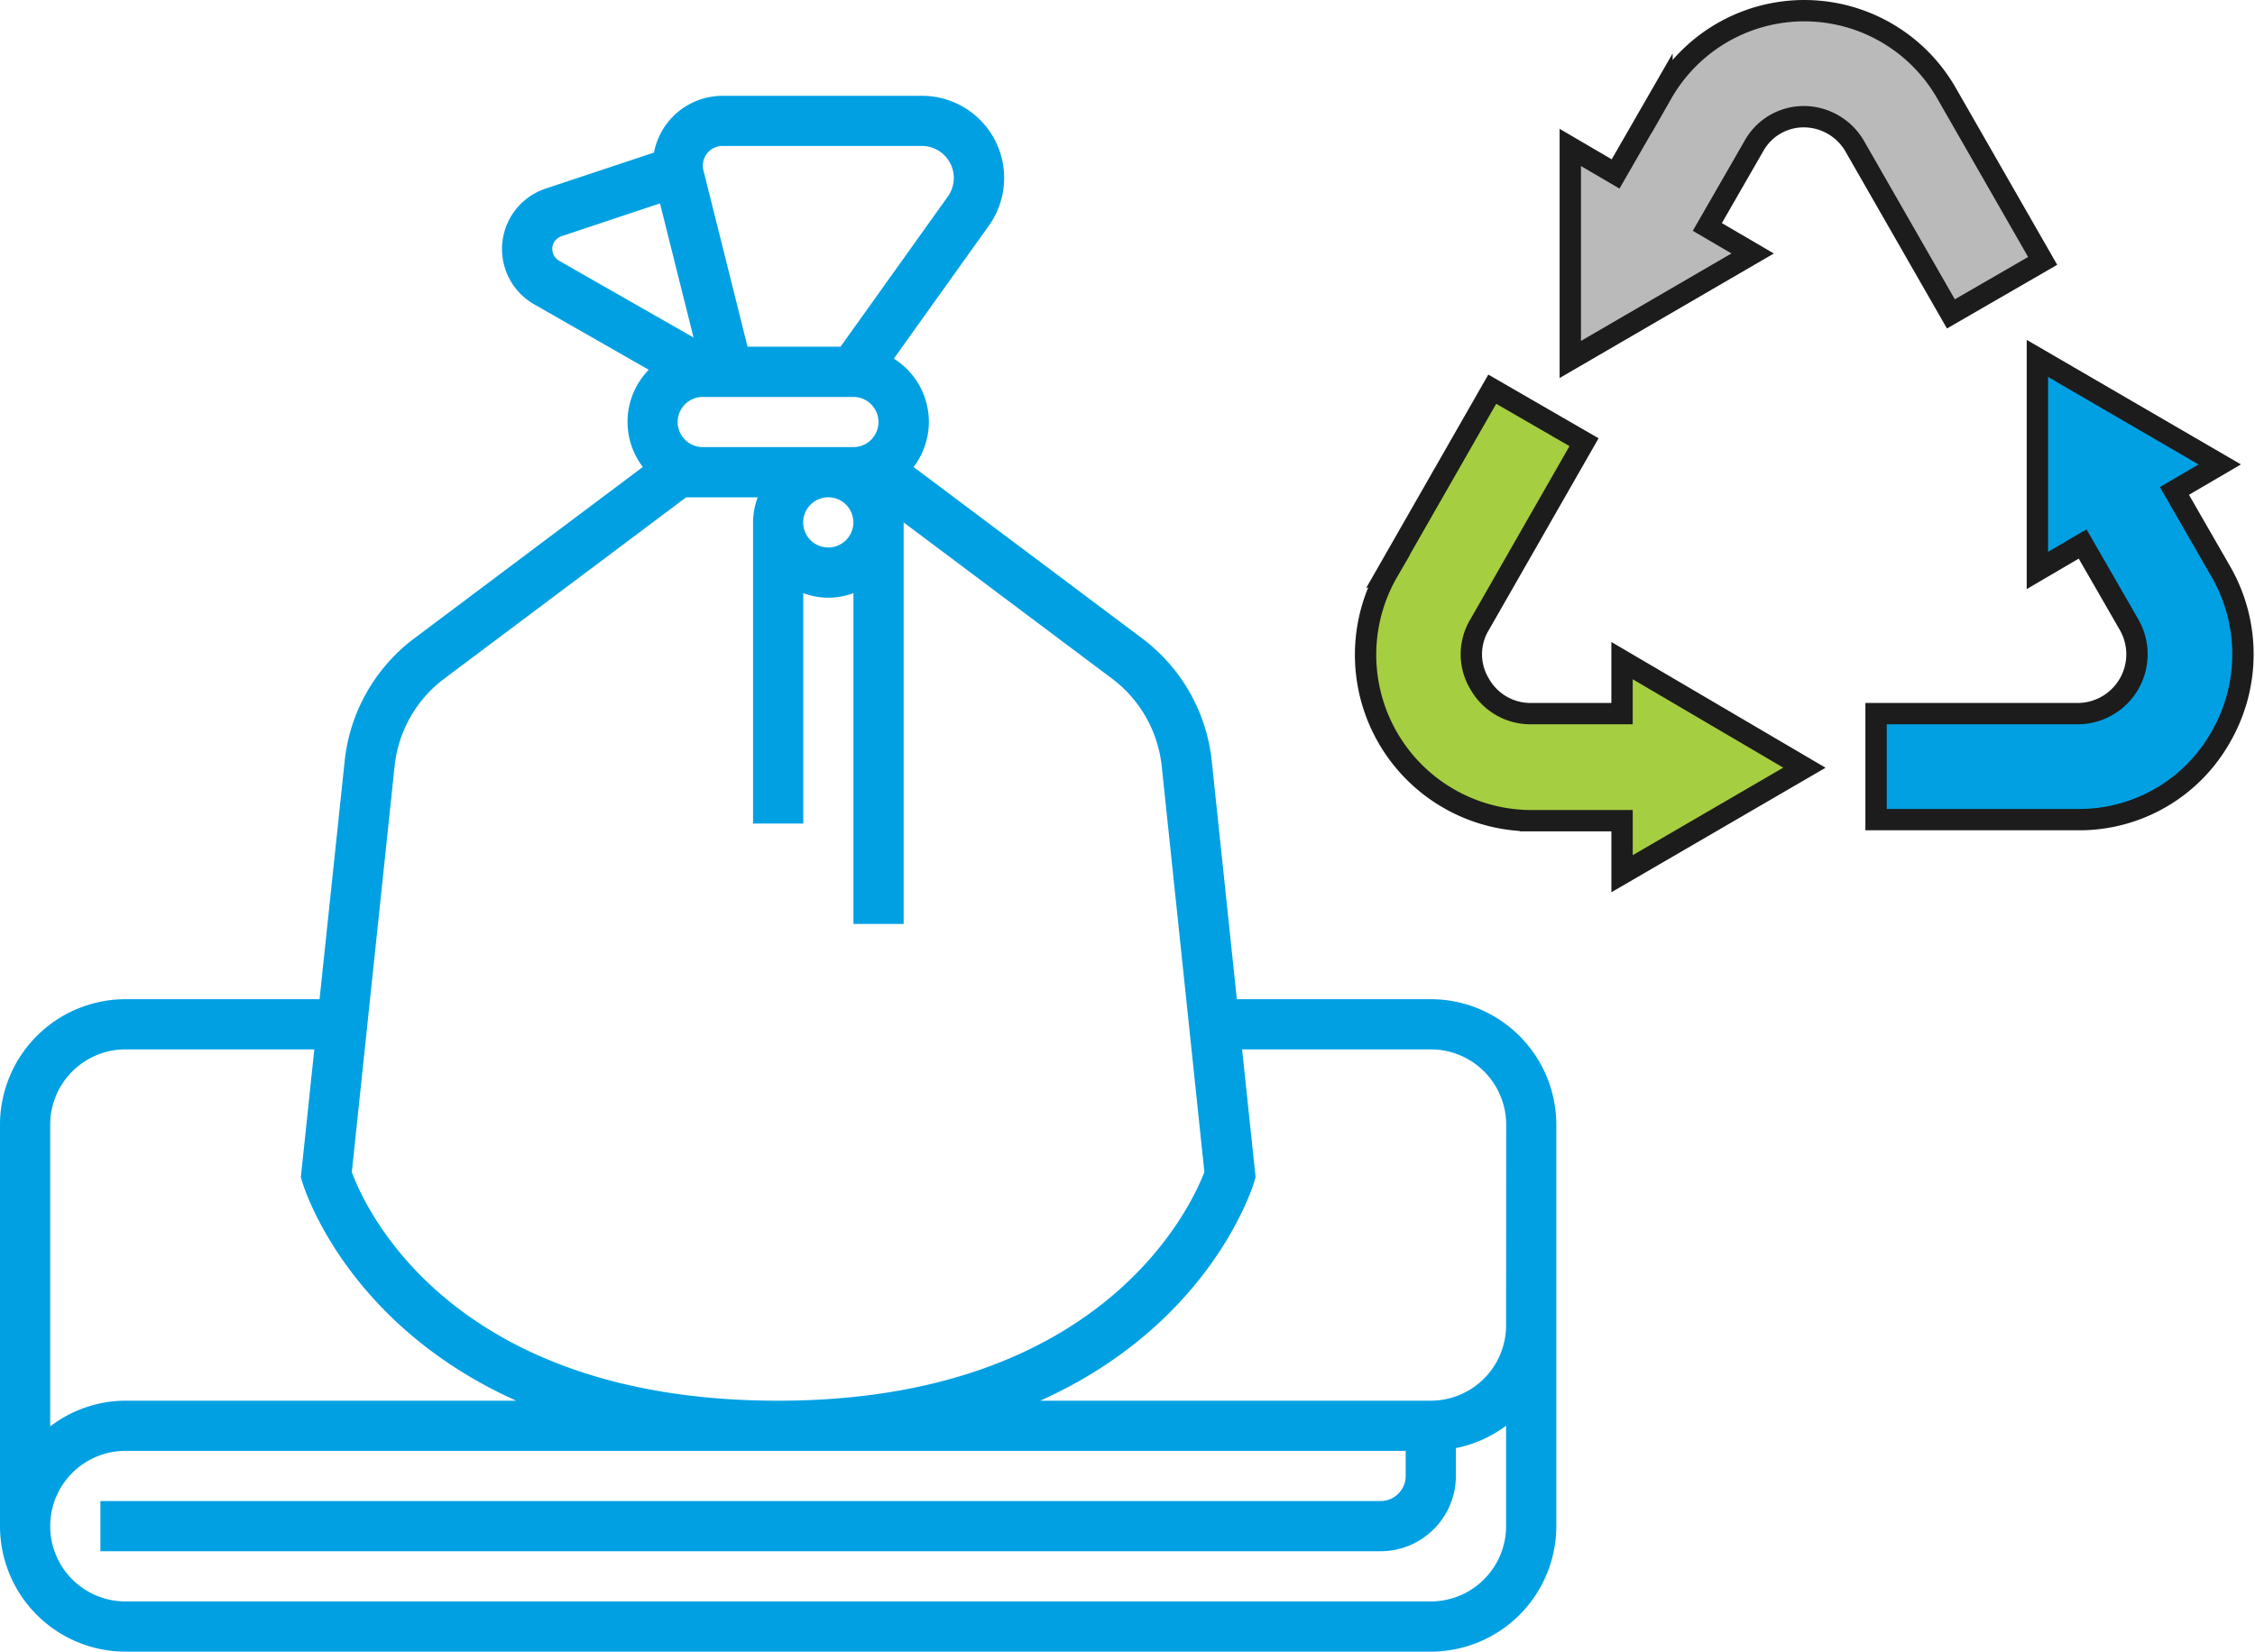 <svg xmlns="http://www.w3.org/2000/svg" width="105.657" height="77.409" viewBox="0 0 105.657 77.409"><g id="Group_1410" data-name="Group 1410" transform="translate(-1074 -3272.591)"><g id="Group_1409" data-name="Group 1409" transform="translate(1137.954 3273.091)"><path id="Path_11514" data-name="Path 11514" d="M126.522,252.409a2.783,2.783,0,0,0,2.371-4.174l-2.174-3.777L124.6,245.7v-9.939l8.545,4.969-2.124,1.242,2.173,3.777a7.76,7.76,0,0,1,0,7.752,7.607,7.607,0,0,1-6.669,3.876h-9.484v-4.969Z" transform="translate(-93.093 -219.463)" fill="#00a0e3" stroke="#1c1c1c" stroke-width="1"></path><path id="Path_11515" data-name="Path 11515" d="M351.074,260.547l4.89-8.547,4.3,2.485-4.89,8.547a2.681,2.681,0,0,0,0,2.783,2.732,2.732,0,0,0,2.371,1.391h4.3v-2.485l8.546,5.019-8.545,4.969v-2.485h-4.3a7.777,7.777,0,0,1-6.668-11.678Z" transform="translate(-349.999 -234.26)" fill="#a6ce41" stroke="#1c1c1c" stroke-width="1"></path><path id="Path_11516" data-name="Path 11516" d="M225.558,59.734l2.173-3.777a7.675,7.675,0,0,1,13.337,0l4.5,7.851-4.3,2.485-4.5-7.851A2.767,2.767,0,0,0,234.4,57.05a2.669,2.669,0,0,0-2.371,1.391l-2.173,3.777,2.124,1.242-8.545,4.969V58.491Z" transform="translate(-213.814 -52.081)" fill="#bababa" stroke="#1c1c1c" stroke-width="1"></path></g><g id="noun-garbage-3047881" transform="translate(999.022 3268.331)"><path id="Path_11519" data-name="Path 11519" d="M145.788,51.09H136.7l-1.176-11.177a8.261,8.261,0,0,0-3.248-5.724l-10.722-8.041a3.492,3.492,0,0,0-.925-5.079l4.453-6.233a3.849,3.849,0,0,0-3.132-6.085H112.6a3.274,3.274,0,0,0-3.209,2.66L104.312,13.1a2.984,2.984,0,0,0-.537,5.422l5.372,3.069a3.486,3.486,0,0,0-.279,4.555L98.147,34.189A8.263,8.263,0,0,0,94.9,39.913L93.722,51.09H84.63a5.887,5.887,0,0,0-5.881,5.881V75.788a5.887,5.887,0,0,0,5.881,5.881h61.158a5.887,5.887,0,0,0,5.881-5.881V56.971a5.887,5.887,0,0,0-5.881-5.881ZM110.5,24.039a1.178,1.178,0,0,1,1.176-1.176h7.057a1.176,1.176,0,1,1,0,2.352H111.68A1.178,1.178,0,0,1,110.5,24.039Zm7.057,3.528a1.176,1.176,0,1,1-1.176,1.176A1.178,1.178,0,0,1,117.561,27.568ZM112.6,11.1h9.346a1.5,1.5,0,0,1,1.218,2.365l-5.032,7.044h-4.357l-2.067-8.266a.992.992,0,0,1-.027-.225.92.92,0,0,1,.918-.918Zm-7.975,4.831a.631.631,0,0,1,.433-.6l4.615-1.538,1.572,6.287-6.3-3.6a.633.633,0,0,1-.318-.548ZM97.239,40.159A5.9,5.9,0,0,1,99.56,36.07l11.336-8.5h3.353a3.487,3.487,0,0,0-.216,1.176V42.857h2.352v-10.8a3.305,3.305,0,0,0,2.352,0V47.562h2.352V28.744l9.77,7.326a5.908,5.908,0,0,1,2.321,4.089l2,19.026c-.562,1.488-4.658,10.723-19.975,10.723-15.42,0-19.411-9.173-19.972-10.717ZM84.63,53.442h8.846l-.631,5.992.068.226c.111.369,2.121,6.7,10.023,10.247H84.63A5.821,5.821,0,0,0,81.1,71.114V56.97a3.533,3.533,0,0,1,3.528-3.528Zm64.686,22.346a3.533,3.533,0,0,1-3.528,3.528H84.63a3.528,3.528,0,0,1,0-7.057h59.982v1.176a1.178,1.178,0,0,1-1.176,1.176H83.454v2.352h59.982a3.533,3.533,0,0,0,3.528-3.528V72.128a5.852,5.852,0,0,0,2.352-1.047Zm0-9.409a3.533,3.533,0,0,1-3.528,3.528h-18.3c7.9-3.544,9.911-9.878,10.023-10.247l.068-.226-.632-5.992h8.846a3.533,3.533,0,0,1,3.528,3.528Z" transform="translate(-3.771)" fill="#00a0e3"></path></g></g></svg>